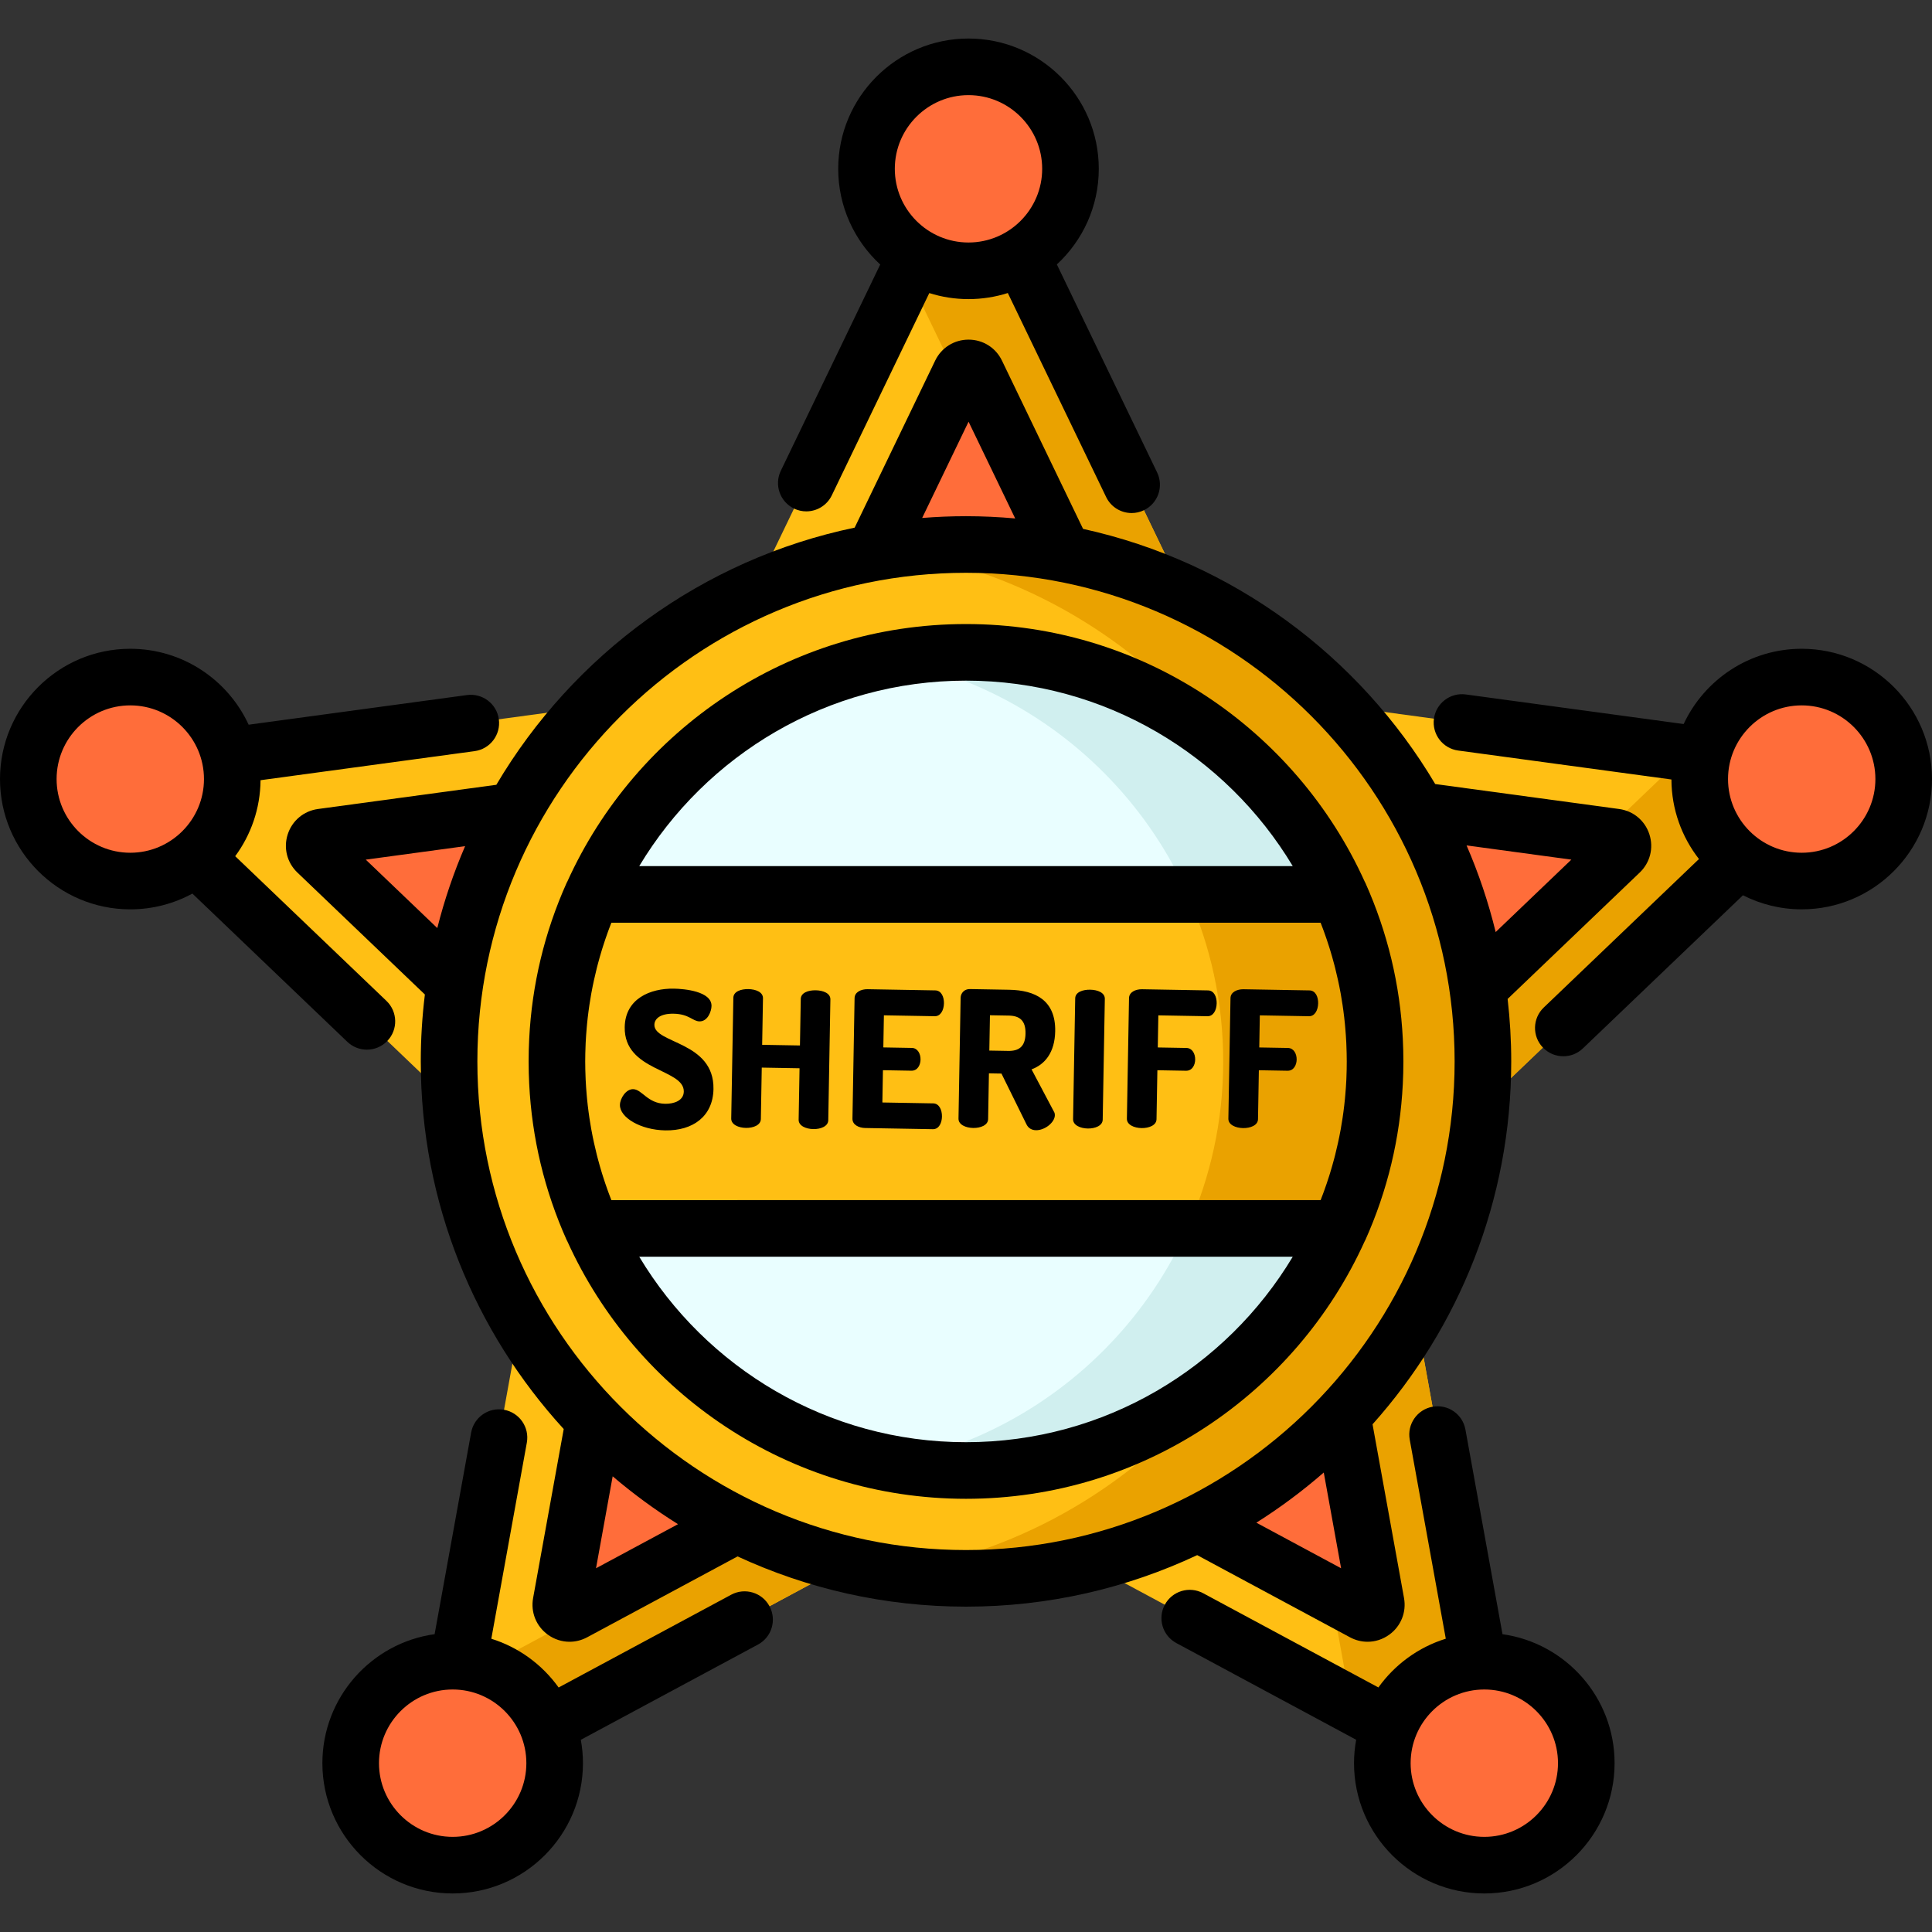 <?xml version="1.0" encoding="iso-8859-1"?>
<!-- Generator: Adobe Illustrator 19.0.0, SVG Export Plug-In . SVG Version: 6.00 Build 0)  -->
<svg version="1.1" id="Capa_1" xmlns="http://www.w3.org/2000/svg" xmlns:xlink="http://www.w3.org/1999/xlink" x="0px" y="0px"
	 viewBox="0 0 512.002 512.002" style="enable-background:new 0 0 512.002 512.002;" xml:space="preserve">
<rect x="0" y="0" width="512.002" height="512.002" fill="#333333" stroke="none"/>
<path style="fill:#FFBF14;" d="M258.08,41.705l67.816,140.705c0.227,0.47,0.674,0.795,1.191,0.865l154.775,21.017
	c1.29,0.175,1.806,1.763,0.865,2.663L369.865,314.933c-0.377,0.361-0.548,0.887-0.455,1.4l27.84,153.694
	c0.232,1.281-1.119,2.262-2.266,1.646l-137.569-73.972c-0.46-0.247-1.013-0.247-1.472,0l-137.569,73.972
	c-1.146,0.616-2.498-0.365-2.266-1.646l27.84-153.694c0.093-0.513-0.078-1.039-0.455-1.4L30.632,206.955
	c-0.941-0.9-0.425-2.488,0.865-2.663l154.775-21.017c0.517-0.07,0.964-0.395,1.191-0.865L255.28,41.705
	C255.845,40.532,257.515,40.532,258.08,41.705z"/>
<g>
	<path style="fill:#EAA200;" d="M240.406,72.566l44.769,92.888c3.733,7.746,11.122,13.086,19.648,14.201l21.074,2.756L258.08,41.705
		c-0.565-1.173-2.235-1.173-2.8,0L240.406,72.566z"/>
	<path style="fill:#EAA200;" d="M482.728,206.955c0.941-0.9,0.425-2.488-0.865-2.663l-34.765-4.721L332.883,308.842
		c-0.406,0.388-0.589,0.953-0.489,1.505l25.622,141.447l36.969,19.879c1.146,0.616,2.498-0.365,2.266-1.646l-27.84-153.694
		c-0.093-0.513,0.078-1.039,0.455-1.4L482.728,206.955z"/>
	<path style="fill:#EAA200;" d="M255.944,397.701l-10.613-5.538c-7.741-4.04-16.98-3.982-24.671,0.153l-100.238,53.899
		l-4.313,23.813c-0.232,1.281,1.119,2.262,2.266,1.646L255.944,397.701z"/>
</g>
<g>
	<path style="fill:#FF6D3A;" d="M168.93,307.072L83.991,225.81c-1.407-1.346-0.635-3.721,1.294-3.983l116.481-15.817
		c0.773-0.105,1.442-0.591,1.781-1.294l51.038-105.893c0.845-1.754,3.343-1.754,4.188,0l51.036,105.893
		c0.339,0.703,1.008,1.189,1.781,1.294l116.482,15.817c1.929,0.262,2.701,2.637,1.294,3.983l-84.939,81.262
		c-0.564,0.54-0.819,1.326-0.68,2.094l20.952,115.668c0.347,1.916-1.674,3.384-3.388,2.462l-103.532-55.67
		c-0.687-0.37-1.514-0.37-2.202,0l-103.533,55.671c-1.715,0.922-3.735-0.546-3.388-2.462l20.952-115.669
		C169.749,308.398,169.494,307.612,168.93,307.072z"/>
	<circle style="fill:#FF6D3A;" cx="256.66" cy="44.738" r="27.03"/>
	<circle style="fill:#FF6D3A;" cx="119.96" cy="467.26" r="27.03"/>
	<circle style="fill:#FF6D3A;" cx="393.36" cy="467.26" r="27.03"/>
	<circle style="fill:#FF6D3A;" cx="477.47" cy="206.46" r="27.03"/>
	<circle style="fill:#FF6D3A;" cx="34.527" cy="206.46" r="27.03"/>
</g>
<circle style="fill:#FFBF14;" cx="256" cy="281.29" r="136.99"/>
<path style="fill:#EAA200;" d="M256,144.297c-6.91,0-13.698,0.517-20.333,1.504c66.015,9.823,116.658,66.738,116.658,135.487
	s-50.644,125.663-116.658,135.487c6.635,0.987,13.423,1.504,20.333,1.504c75.658,0,136.991-61.333,136.991-136.991
	S331.659,144.297,256,144.297z"/>
<circle style="fill:#E9FEFF;" cx="256" cy="281.29" r="108.41"/>
<path style="fill:#D0EFEF;" d="M256,172.877c-6.878,0-13.603,0.648-20.125,1.872c50.257,9.435,88.286,53.543,88.286,106.539
	s-38.03,97.104-88.286,106.539c6.522,1.224,13.247,1.872,20.125,1.872c59.874,0,108.411-48.537,108.411-108.411
	C364.412,221.415,315.875,172.877,256,172.877z"/>
<path style="fill:#FFBF14;" d="M147.589,281.289c0,15.765,3.369,30.743,9.42,44.257h197.983c6.051-13.514,9.42-28.492,9.42-44.257
	c0-15.765-3.369-30.743-9.42-44.257H157.009C150.958,250.546,147.589,265.523,147.589,281.289z"/>
<path style="fill:#EAA200;" d="M364.339,277.501c-0.022-0.651-0.044-1.301-0.078-1.949c-0.018-0.355-0.045-0.707-0.067-1.061
	c-0.037-0.596-0.073-1.192-0.119-1.785c-0.029-0.366-0.065-0.73-0.097-1.095c-0.051-0.579-0.102-1.158-0.162-1.734
	c-0.038-0.367-0.083-0.731-0.125-1.097c-0.066-0.573-0.132-1.145-0.207-1.715c-0.047-0.36-0.1-0.718-0.151-1.077
	c-0.081-0.574-0.163-1.148-0.254-1.719c-0.055-0.348-0.114-0.695-0.173-1.042c-0.097-0.58-0.197-1.159-0.303-1.735
	c-0.062-0.335-0.127-0.669-0.192-1.004c-0.114-0.587-0.231-1.172-0.355-1.755c-0.068-0.319-0.138-0.638-0.208-0.956
	c-0.132-0.597-0.268-1.192-0.41-1.786c-0.072-0.301-0.146-0.601-0.22-0.901c-0.151-0.61-0.308-1.219-0.47-1.825
	c-0.074-0.279-0.149-0.557-0.226-0.835c-0.173-0.627-0.352-1.252-0.535-1.874c-0.075-0.254-0.149-0.507-0.226-0.76
	c-0.197-0.649-0.401-1.295-0.609-1.939c-0.072-0.223-0.143-0.446-0.217-0.668c-0.224-0.676-0.456-1.349-0.693-2.02
	c-0.066-0.187-0.131-0.375-0.198-0.561c-0.256-0.711-0.521-1.419-0.791-2.123c-0.055-0.143-0.108-0.288-0.164-0.431
	c-0.297-0.764-0.603-1.524-0.917-2.279c-0.034-0.081-0.066-0.162-0.099-0.243c-0.35-0.838-0.71-1.672-1.081-2.499h-40.274
	c6.055,13.516,9.444,28.487,9.444,44.257s-3.39,30.741-9.444,44.257h40.274c0.37-0.827,0.73-1.66,1.08-2.498
	c0.034-0.082,0.067-0.166,0.101-0.248c0.313-0.754,0.618-1.512,0.915-2.274c0.056-0.144,0.11-0.29,0.165-0.435
	c0.27-0.704,0.534-1.41,0.79-2.121c0.067-0.187,0.132-0.375,0.198-0.562c0.237-0.67,0.469-1.342,0.692-2.018
	c0.074-0.223,0.145-0.447,0.218-0.671c0.208-0.643,0.412-1.289,0.609-1.937c0.077-0.252,0.151-0.506,0.226-0.759
	c0.184-0.623,0.363-1.248,0.536-1.876c0.076-0.277,0.151-0.555,0.226-0.834c0.162-0.607,0.319-1.215,0.47-1.826
	c0.074-0.299,0.148-0.599,0.219-0.9c0.142-0.594,0.278-1.19,0.411-1.787c0.07-0.318,0.14-0.636,0.208-0.954
	c0.124-0.583,0.241-1.169,0.355-1.756c0.065-0.334,0.13-0.668,0.192-1.003c0.107-0.577,0.206-1.156,0.303-1.736
	c0.058-0.347,0.117-0.693,0.172-1.041c0.09-0.571,0.172-1.145,0.254-1.719c0.051-0.359,0.104-0.718,0.151-1.078
	c0.075-0.569,0.141-1.141,0.207-1.713c0.042-0.366,0.087-0.731,0.125-1.098c0.06-0.576,0.111-1.155,0.162-1.734
	c0.032-0.365,0.069-0.729,0.097-1.096c0.047-0.593,0.082-1.189,0.119-1.785c0.022-0.354,0.049-0.706,0.067-1.061
	c0.034-0.648,0.056-1.298,0.078-1.949c0.01-0.304,0.027-0.607,0.035-0.912c0.025-0.956,0.038-1.914,0.038-2.876
	s-0.013-1.92-0.038-2.876C364.365,278.108,364.349,277.805,364.339,277.501z"/>
<path d="M173.421,271.576c0.028-1.56,1.513-2.993,5.086-2.931c4.126,0.072,5.049,2.002,6.86,2.033
	c2.215,0.039,3.169-2.713,3.193-4.071c0.068-3.925-7.27-4.558-9.937-4.604c-6.291-0.11-12.934,2.642-13.066,10.19
	c-0.207,11.775,15.764,10.999,15.657,17.089c-0.043,2.415-2.625,3.276-4.94,3.235c-4.68-0.082-6.124-3.833-8.489-3.875
	c-1.912-0.033-3.466,2.456-3.496,4.167c-0.059,3.322,5.42,6.64,12.013,6.756c7.297,0.128,12.65-3.704,12.777-10.95
	C189.302,275.933,173.333,276.608,173.421,271.576z"/>
<path d="M216.18,262.438c-1.963-0.034-3.938,0.636-3.967,2.296l-0.217,12.329l-10.015-0.176l0.217-12.329
	c0.029-1.661-1.921-2.399-3.883-2.435c-1.963-0.034-3.938,0.636-3.967,2.297l-0.563,32.005c-0.028,1.61,1.92,2.45,3.883,2.485
	c1.963,0.034,3.939-0.736,3.968-2.347l0.24-13.638l10.014,0.176l-0.239,13.638c-0.028,1.61,1.92,2.45,3.883,2.484
	c1.962,0.035,3.939-0.735,3.968-2.346l0.563-32.006C220.093,263.212,218.143,262.472,216.18,262.438z"/>
<path d="M247.732,269.309c1.51,0.026,2.394-1.568,2.427-3.431c0.028-1.61-0.646-3.384-2.307-3.413l-17.915-0.315
	c-1.711-0.03-3.436,0.745-3.464,2.355l-0.563,31.955c-0.028,1.61,1.669,2.446,3.38,2.477l17.915,0.314
	c1.66,0.029,2.396-1.72,2.425-3.33c0.032-1.861-0.795-3.487-2.305-3.514l-13.486-0.237l0.15-8.555l7.549,0.133
	c1.66,0.029,2.394-1.569,2.417-2.928c0.028-1.61-0.802-3.085-2.312-3.111l-7.548-0.133l0.149-8.505L247.732,269.309z"/>
<path d="M279.639,273.283c0.145-8.202-5.296-10.865-12.189-10.986l-10.417-0.184c-1.46-0.025-2.436,1.064-2.457,2.323l-0.563,32.005
	c-0.028,1.61,1.92,2.45,3.883,2.485c1.963,0.034,3.939-0.736,3.968-2.347l0.213-12.128l3.322,0.059l6.658,13.507
	c0.535,1.066,1.484,1.486,2.491,1.504c2.314,0.04,4.969-2.027,5.003-3.989c0.005-0.252-0.04-0.605-0.235-0.911l-5.944-11.229
	C276.917,282.095,279.54,278.92,279.639,273.283z M267.164,278.501l-4.982-0.088l0.165-9.36l4.981,0.088
	c2.818,0.05,4.509,1.237,4.447,4.76C271.713,277.423,269.982,278.55,267.164,278.501z"/>
<path d="M288.908,262.28c-1.963-0.034-3.938,0.636-3.967,2.297l-0.563,32.005c-0.028,1.61,1.92,2.45,3.883,2.485
	c1.963,0.034,3.939-0.736,3.968-2.347l0.563-32.006C292.82,263.053,290.87,262.315,288.908,262.28z"/>
<path d="M320.13,262.469l-17.463-0.308c-1.711-0.03-3.436,0.745-3.464,2.355l-0.563,31.955c-0.028,1.61,1.92,2.45,3.883,2.485
	c1.963,0.034,3.939-0.736,3.968-2.347l0.229-12.983l7.599,0.134c1.661,0.029,2.394-1.569,2.418-2.928
	c0.028-1.61-0.802-3.085-2.312-3.111l-7.599-0.134l0.149-8.505l13.033,0.229c1.51,0.026,2.394-1.568,2.427-3.431
	C322.464,264.271,321.79,262.498,320.13,262.469z"/>
<path d="M347.023,262.469l-17.463-0.308c-1.711-0.03-3.436,0.745-3.464,2.355l-0.563,31.955c-0.028,1.61,1.92,2.45,3.883,2.485
	c1.963,0.034,3.939-0.736,3.968-2.347l0.229-12.983l7.599,0.134c1.661,0.029,2.394-1.569,2.418-2.928
	c0.028-1.61-0.802-3.085-2.312-3.111l-7.599-0.134l0.149-8.505l13.033,0.229c1.51,0.026,2.394-1.568,2.427-3.431
	C349.357,264.271,348.684,262.498,347.023,262.469z"/>
<path d="M361.838,328.611c5.875-13.123,9.203-27.012,9.923-41.364c0.002-0.03,0.002-0.06,0.004-0.09
	c0.047-0.951,0.085-1.904,0.109-2.859c0.026-1,0.039-2.003,0.039-3.009s-0.013-2.009-0.039-3.009
	c-0.024-0.959-0.062-1.915-0.109-2.869c-0.001-0.026-0.002-0.053-0.003-0.08c-0.72-14.353-4.048-28.241-9.924-41.364
	c-0.052-0.115-0.12-0.218-0.177-0.329c-18.208-40.215-58.72-68.26-105.66-68.26s-87.453,28.047-105.66,68.262
	c-0.056,0.111-0.125,0.213-0.176,0.327c-5.876,13.123-9.204,27.011-9.924,41.364c-0.001,0.026-0.002,0.053-0.003,0.08
	c-0.047,0.955-0.085,1.911-0.109,2.869c-0.026,1-0.039,2.003-0.039,3.009s0.013,2.009,0.039,3.009
	c0.024,0.955,0.062,1.908,0.109,2.859c0.001,0.03,0.002,0.06,0.004,0.09c0.72,14.352,4.048,28.241,9.923,41.364
	c0.052,0.117,0.123,0.222,0.181,0.336C168.553,369.158,209.063,397.2,256,397.2c46.936,0,87.446-28.042,105.656-68.251
	C361.714,328.835,361.785,328.729,361.838,328.611z M256,180.377c36.736,0,68.945,19.734,86.595,49.154h-173.19
	C187.056,200.111,219.265,180.377,256,180.377z M256,382.2c-36.735,0-68.944-19.734-86.595-49.154h173.19
	C324.945,362.467,292.736,382.2,256,382.2z M356.813,285.622c-0.009,0.209-0.014,0.418-0.024,0.627
	c-0.062,1.286-0.156,2.566-0.265,3.842c-0.034,0.387-0.065,0.774-0.103,1.159c-0.11,1.133-0.245,2.261-0.393,3.386
	c-0.072,0.54-0.147,1.08-0.227,1.618c-0.147,0.994-0.31,1.986-0.487,2.974c-0.12,0.666-0.249,1.328-0.382,1.99
	c-0.114,0.567-0.237,1.132-0.36,1.697c-0.234,1.066-0.481,2.127-0.748,3.18c-0.095,0.373-0.194,0.746-0.293,1.118
	c-0.326,1.225-0.672,2.442-1.043,3.649c-0.091,0.298-0.185,0.595-0.279,0.892c-0.402,1.268-0.829,2.526-1.28,3.772
	c-0.092,0.256-0.185,0.511-0.28,0.767c-0.218,0.588-0.44,1.174-0.669,1.756H162.02c-0.229-0.583-0.451-1.168-0.669-1.756
	c-0.095-0.255-0.188-0.511-0.28-0.767c-0.45-1.244-0.876-2.5-1.278-3.766c-0.095-0.301-0.19-0.602-0.283-0.904
	c-0.369-1.203-0.715-2.417-1.04-3.639c-0.099-0.374-0.199-0.748-0.294-1.123c-0.267-1.053-0.514-2.113-0.748-3.179
	c-0.123-0.565-0.247-1.13-0.36-1.697c-0.133-0.661-0.262-1.324-0.382-1.99c-0.177-0.988-0.339-1.979-0.487-2.974
	c-0.08-0.538-0.155-1.077-0.227-1.617c-0.148-1.126-0.283-2.255-0.393-3.388c-0.038-0.384-0.069-0.769-0.103-1.155
	c-0.11-1.278-0.204-2.558-0.266-3.845c-0.01-0.208-0.015-0.418-0.024-0.627c-0.06-1.44-0.099-2.883-0.099-4.333
	s0.039-2.893,0.099-4.333c0.009-0.209,0.014-0.418,0.024-0.627c0.062-1.287,0.156-2.567,0.266-3.845
	c0.034-0.385,0.065-0.771,0.103-1.155c0.11-1.133,0.245-2.261,0.393-3.387c0.072-0.541,0.147-1.081,0.227-1.619
	c0.147-0.994,0.309-1.984,0.486-2.972c0.12-0.667,0.25-1.331,0.383-1.993c0.113-0.564,0.236-1.125,0.358-1.687
	c0.234-1.069,0.482-2.134,0.75-3.19c0.094-0.372,0.193-0.742,0.292-1.112c0.326-1.226,0.672-2.443,1.043-3.651
	c0.091-0.298,0.185-0.596,0.28-0.893c0.403-1.269,0.829-2.527,1.28-3.774c0.092-0.254,0.184-0.508,0.278-0.762
	c0.218-0.588,0.441-1.175,0.67-1.758h187.96c0.229,0.583,0.451,1.169,0.67,1.758c0.094,0.254,0.186,0.508,0.278,0.762
	c0.452,1.249,0.879,2.509,1.282,3.78c0.093,0.294,0.186,0.587,0.276,0.882c0.372,1.21,0.719,2.431,1.046,3.66
	c0.098,0.369,0.196,0.737,0.29,1.107c0.268,1.057,0.516,2.122,0.75,3.192c0.123,0.562,0.245,1.123,0.358,1.687
	c0.133,0.662,0.263,1.326,0.383,1.993c0.177,0.987,0.339,1.978,0.486,2.972c0.08,0.538,0.156,1.078,0.227,1.619
	c0.148,1.125,0.282,2.252,0.392,3.385c0.038,0.386,0.07,0.773,0.103,1.16c0.109,1.277,0.204,2.556,0.265,3.842
	c0.01,0.208,0.015,0.418,0.024,0.627c0.06,1.44,0.099,2.883,0.099,4.333S356.873,284.182,356.813,285.622z"/>
<path d="M357.76,433.901c1.475,0.793,3.073,1.186,4.665,1.186c2.025,0,4.038-0.636,5.763-1.889c3.079-2.237,4.571-5.954,3.894-9.7
	l-8.34-46.042c22.842-25.563,36.751-59.269,36.751-96.167c0-5.6-0.331-11.123-0.955-16.559l35.015-33.5
	c2.751-2.631,3.729-6.515,2.553-10.135s-4.249-6.187-8.022-6.7l-48.737-6.618c-20.119-33.902-53.698-58.912-93.323-67.616
	l-21.492-44.593c-1.651-3.429-5.042-5.56-8.849-5.561c-0.001,0-0.001,0-0.002,0c-3.806,0-7.197,2.13-8.851,5.559l-21.334,44.263
	c-40.364,8.408-74.599,33.711-94.961,68.148l-47.261,6.417c-3.771,0.513-6.844,3.079-8.02,6.698
	c-1.176,3.62-0.199,7.503,2.552,10.136l33.791,32.328c-0.714,5.813-1.089,11.729-1.089,17.731c0,37.505,14.367,71.716,37.882,97.425
	l-8.112,44.786c-0.678,3.745,0.814,7.462,3.894,9.699c1.726,1.253,3.737,1.889,5.764,1.889c1.59,0,3.189-0.392,4.663-1.185
	l39.863-21.434c18.425,8.537,38.933,13.312,60.539,13.312c21.891,0,42.655-4.902,61.267-13.653L357.76,433.901z M332.951,403.53
	c6.297-3.978,12.268-8.424,17.861-13.297l4.596,25.372L332.951,403.53z M416.425,227.814L396.371,247
	c-1.937-7.927-4.527-15.6-7.714-22.957L416.425,227.814z M256.68,111.753l12.358,25.64c-4.296-0.386-8.643-0.595-13.037-0.595
	c-3.911,0-7.784,0.162-11.617,0.468L256.68,111.753z M115.888,245.947l-18.953-18.133l26.324-3.574
	C120.251,231.211,117.777,238.463,115.888,245.947z M157.952,415.606l4.414-24.365c5.439,4.639,11.225,8.88,17.313,12.683
	L157.952,415.606z M126.509,281.289c0-71.402,58.09-129.491,129.491-129.491c71.402,0,129.492,58.089,129.492,129.491
	S327.402,410.78,256,410.78C184.599,410.78,126.509,352.691,126.509,281.289z"/>
<path d="M210.424,134.774c1.05,0.506,2.158,0.746,3.251,0.746c2.789,0,5.469-1.564,6.761-4.246l25.838-53.608
	c3.28,1.037,6.769,1.6,10.388,1.6c3.631,0,7.13-0.567,10.42-1.611l26.056,54.062c1.292,2.682,3.971,4.246,6.761,4.246
	c1.093,0,2.202-0.24,3.251-0.746c3.731-1.798,5.299-6.281,3.5-10.013l-26.569-55.125c6.825-6.312,11.108-15.334,11.108-25.34
	c0-19.038-15.489-34.527-34.527-34.527S222.135,25.7,222.135,44.738c0,10.019,4.293,19.052,11.133,25.365l-26.344,54.658
	C205.125,128.492,206.692,132.975,210.424,134.774z M256.661,25.211c10.768,0,19.527,8.76,19.527,19.527s-8.76,19.527-19.527,19.527
	s-19.526-8.76-19.526-19.527S245.895,25.211,256.661,25.211z"/>
<path d="M193.771,422.617l-45.73,24.589c-4.337-6.054-10.572-10.659-17.836-12.92l9.412-51.964c0.738-4.076-1.968-7.979-6.043-8.717
	c-4.079-0.739-7.979,1.967-8.717,6.043l-9.677,53.425c-16.782,2.337-29.745,16.773-29.745,34.188
	c0,19.038,15.489,34.527,34.527,34.527s34.527-15.489,34.527-34.527c0-2.113-0.201-4.179-0.567-6.189l46.95-25.245
	c3.648-1.961,5.016-6.509,3.054-10.157C201.969,422.023,197.421,420.654,193.771,422.617z M119.964,486.789
	c-10.768,0-19.527-8.76-19.527-19.527s8.76-19.527,19.527-19.527s19.527,8.76,19.527,19.527S130.731,486.789,119.964,486.789z"/>
<path d="M97.23,278.172c1.975,0,3.947-0.775,5.42-2.315c2.864-2.993,2.759-7.74-0.234-10.604l-40.085-38.35
	c4.167-5.651,6.651-12.612,6.716-20.141l56.728-7.703c4.104-0.557,6.98-4.336,6.423-8.441c-0.558-4.104-4.344-6.978-8.44-6.422
	l-57.865,7.857c-5.471-11.862-17.469-20.12-31.365-20.12C15.489,171.933,0,187.422,0,206.461c0,19.038,15.489,34.527,34.527,34.527
	c5.955,0,11.562-1.516,16.457-4.181l41.062,39.285C93.5,277.482,95.366,278.172,97.23,278.172z M34.527,225.988
	c-10.768,0-19.527-8.76-19.527-19.527c0-10.768,8.76-19.527,19.527-19.527s19.527,8.76,19.527,19.527
	C54.055,217.228,45.295,225.988,34.527,225.988z"/>
<path d="M398.179,433.079l-9.824-54.235c-0.738-4.076-4.64-6.784-8.717-6.043c-4.075,0.738-6.781,4.641-6.043,8.717l9.556,52.758
	c-7.273,2.255-13.517,6.859-17.861,12.916l-46.443-24.973c-3.646-1.961-8.196-0.595-10.157,3.054
	c-1.962,3.648-0.595,8.196,3.054,10.157l47.657,25.626c-0.368,2.015-0.57,4.087-0.57,6.207c0,19.038,15.488,34.527,34.526,34.527
	s34.527-15.489,34.527-34.527C427.886,449.86,414.943,435.432,398.179,433.079z M393.358,486.789
	c-10.767,0-19.526-8.76-19.526-19.527s8.76-19.527,19.526-19.527c10.768,0,19.527,8.76,19.527,19.527
	S404.126,486.789,393.358,486.789z"/>
<path d="M477.474,171.933c-13.829,0-25.779,8.176-31.287,19.945l-57.736-7.84c-4.088-0.562-7.883,2.317-8.44,6.422
	c-0.558,4.104,2.318,7.884,6.423,8.441l56.516,7.674c0.026,7.939,2.751,15.25,7.296,21.076l-41.133,39.353
	c-2.993,2.864-3.099,7.611-0.234,10.604c1.473,1.54,3.444,2.315,5.42,2.315c1.864,0,3.73-0.69,5.184-2.081l42.42-40.583
	c4.683,2.378,9.972,3.727,15.573,3.727c19.038,0,34.526-15.489,34.526-34.527C512,187.422,496.512,171.933,477.474,171.933z
	 M477.474,225.988c-10.768,0-19.527-8.76-19.527-19.527c0-10.768,8.76-19.527,19.527-19.527S497,195.694,497,206.461
	C497,217.228,488.24,225.988,477.474,225.988z"/>
<g>
</g>
<g>
</g>
<g>
</g>
<g>
</g>
<g>
</g>
<g>
</g>
<g>
</g>
<g>
</g>
<g>
</g>
<g>
</g>
<g>
</g>
<g>
</g>
<g>
</g>
<g>
</g>
<g>
</g>
</svg>
